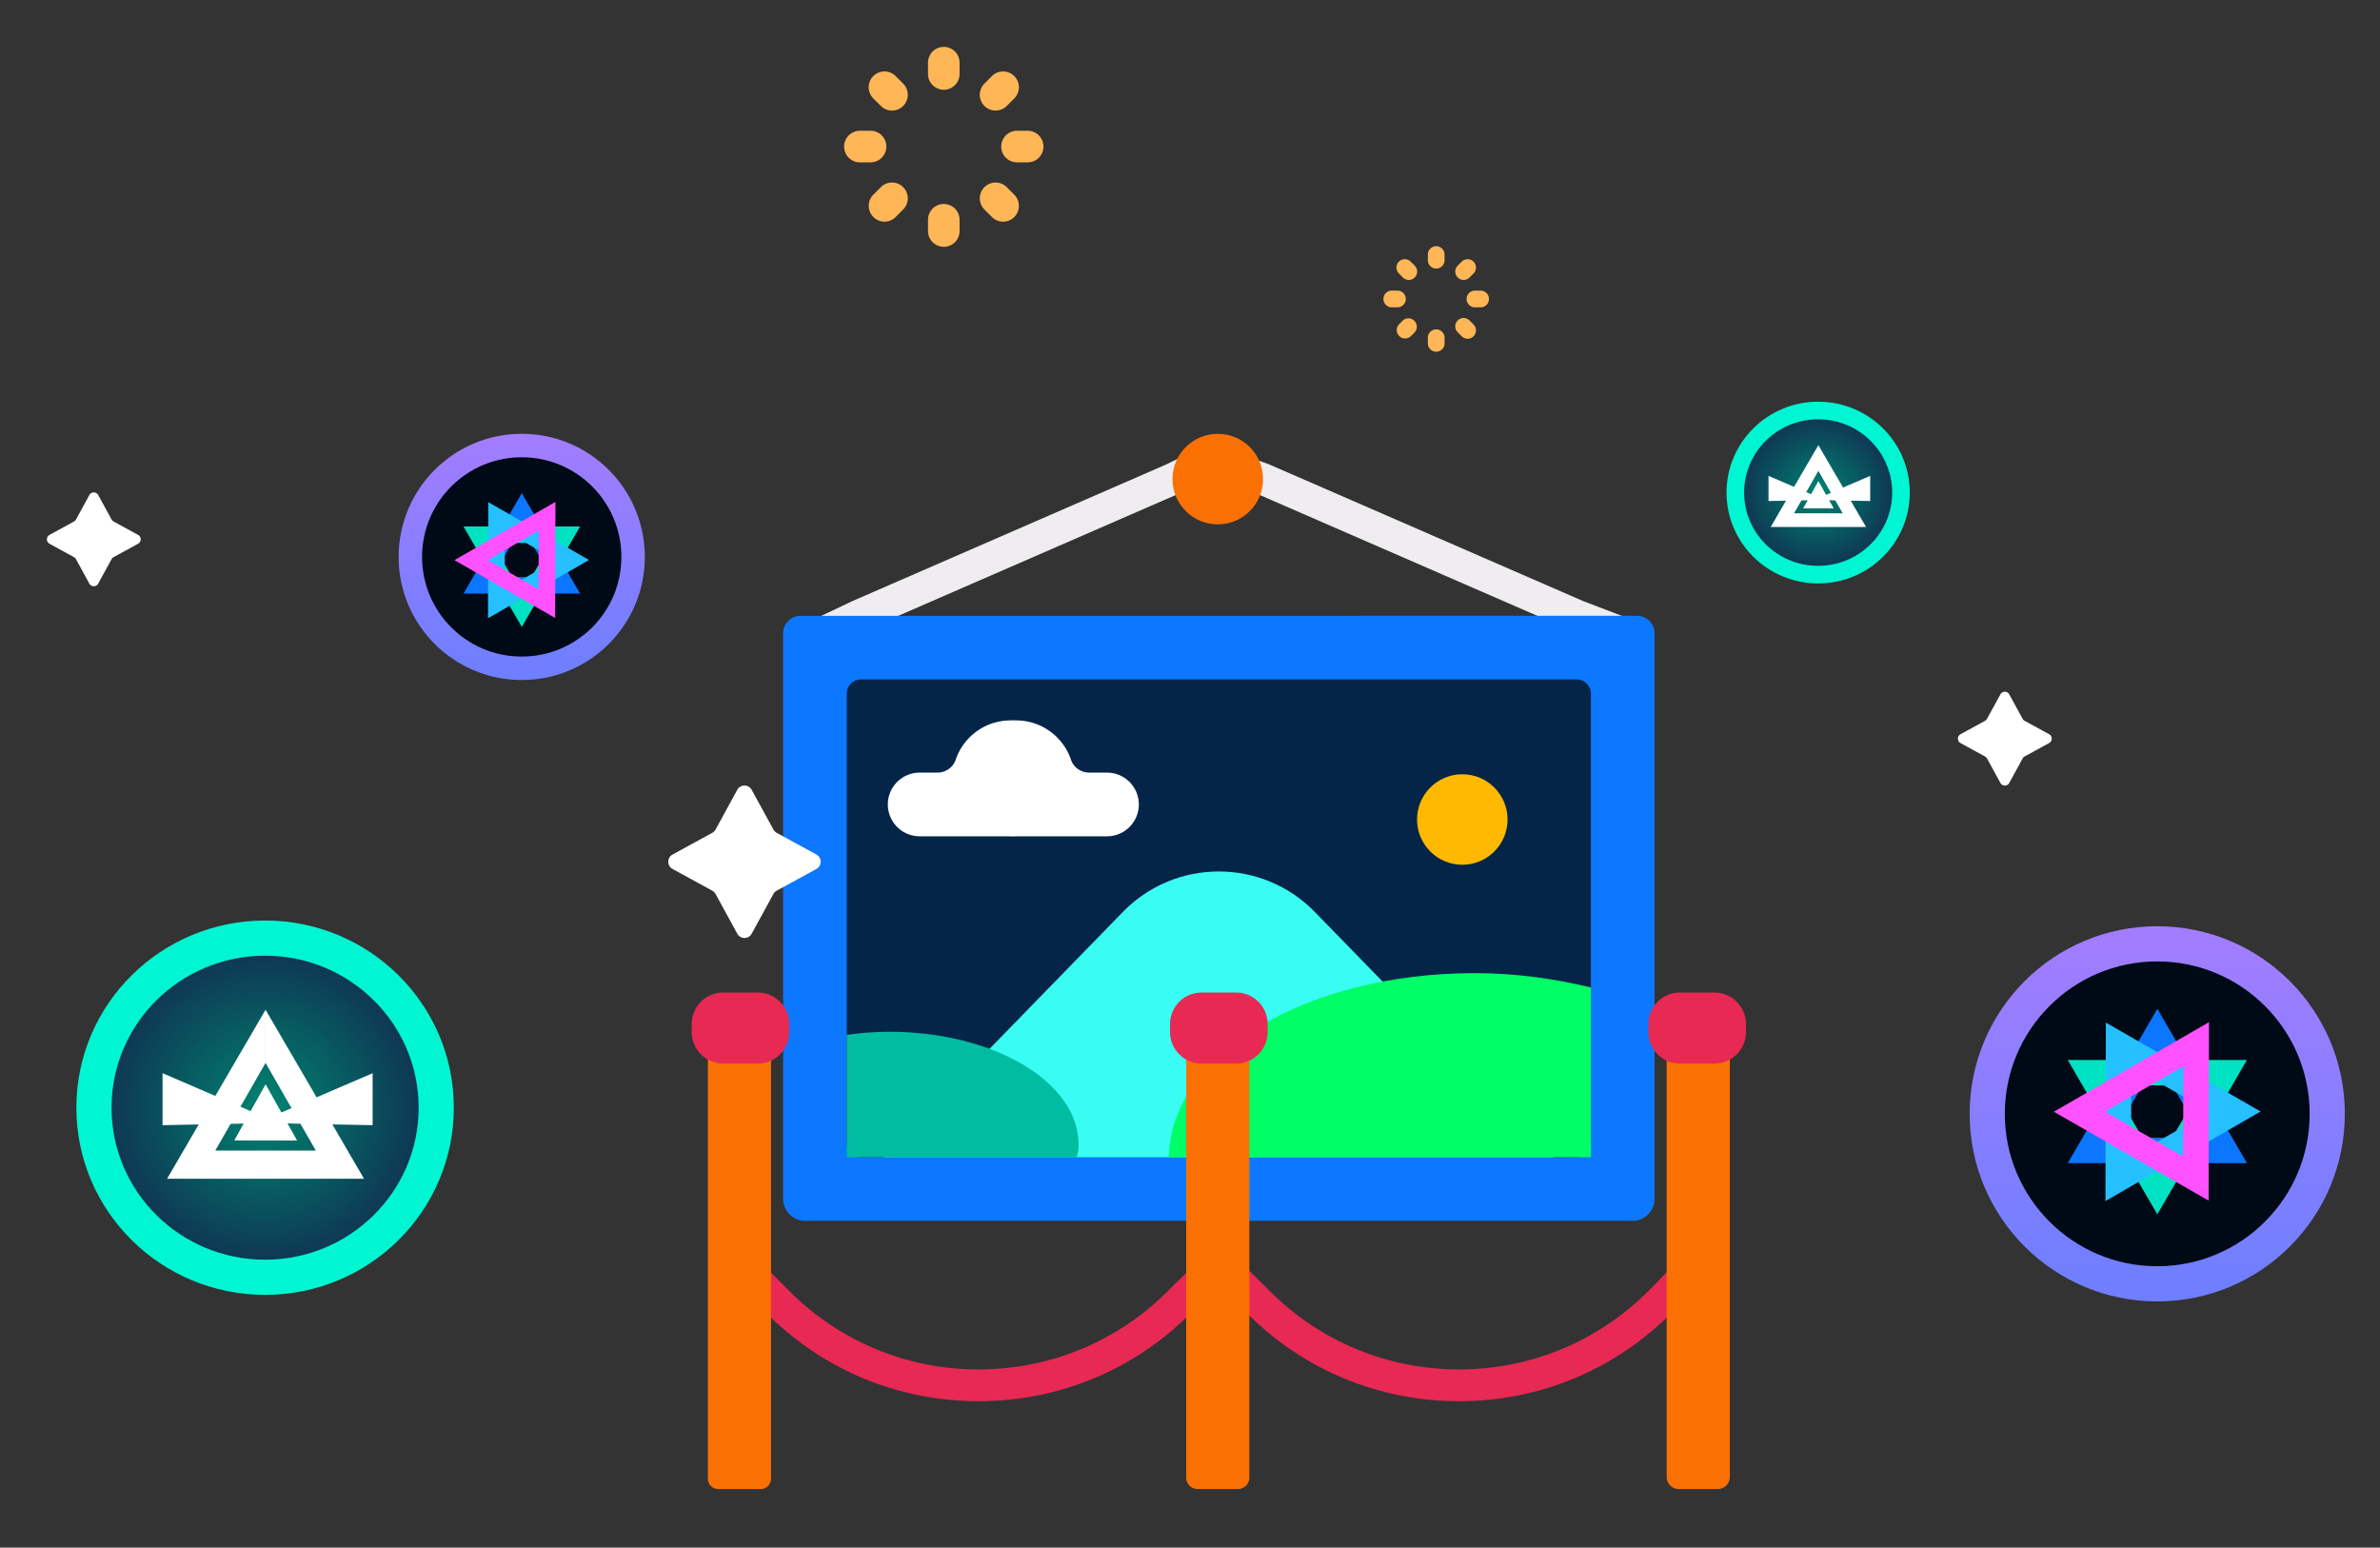 <svg width="203" height="132" viewBox="0 0 203 132" xmlns="http://www.w3.org/2000/svg">
    <rect x="0" y="0" width="203" height="132" fill="#333333" stroke="none"/>
    <defs>
        <radialGradient cx="50%" cy="50%" fx="50%" fy="50%" r="50%" gradientTransform="matrix(0 1 -.991 0 .995 0)" id="b">
            <stop stop-color="#008471" offset="0%"/>
            <stop stop-color="#103051" offset="100%"/>
        </radialGradient>
        <radialGradient cx="50%" cy="50%" fx="50%" fy="50%" r="50%" gradientTransform="matrix(0 1 -.991 0 .995 0)" id="c">
            <stop stop-color="#008471" offset="0%"/>
            <stop stop-color="#103051" offset="100%"/>
        </radialGradient>
        <linearGradient x1="50%" y1="0%" x2="50%" y2="100%" id="a">
            <stop stop-color="#A17DFF" offset="0%"/>
            <stop stop-color="#6F7FFF" offset="100%"/>
        </linearGradient>
    </defs>
    <g fill="none" fill-rule="evenodd">
        <g transform="translate(59 37)" fill-rule="nonzero">
            <path d="M80.198 18.667c-.161 0-.325-.03-.484-.09l-4.68-1.787a1.329 1.329 0 0 1-.059-.024L48.23 5.123l-3.917-1.408a1.356 1.356 0 0 1 .917-2.553l3.96 1.423c.027.01.055.021.082.033L76.03 14.266l4.652 1.776a1.356 1.356 0 0 1-.484 2.625z" fill="#EFEDEF"/>
            <path d="M9.992 18.892a1.357 1.357 0 0 1-.584-2.582l4.231-2.012.042-.02 26.76-11.65 3.32-1.607a1.357 1.357 0 0 1 1.183 2.442L41.6 5.083a1.755 1.755 0 0 1-.05.022L14.784 16.757l-4.21 2.003a1.35 1.35 0 0 1-.582.132z" fill="#EFEDEF"/>
            <path d="M82.122 17.014c0-.824-.667-1.491-1.49-1.491H9.287c-.824 0-1.491.667-1.491 1.49v48.241c0 1.034.838 1.873 1.872 1.873H80.25a1.872 1.872 0 0 0 1.872-1.873v-48.24z" fill="#0B78FF"/>
            <path d="M13.223 22.156v38.336c0 .667.54 1.208 1.208 1.208h1.97l25.775-7.987L73.519 61.7h1.969c.667 0 1.208-.541 1.208-1.208V22.156c0-.667-.54-1.208-1.208-1.208H14.43c-.667 0-1.208.54-1.208 1.208z" fill="#042548"/>
            <path d="M53.147 40.784 73.519 61.7H16.4l20.371-20.916c4.487-4.606 11.888-4.606 16.375 0z" fill="#39FDF2"/>
            <path d="M16.842 51c-1.316 0-2.408.105-3.62.262V61.7h19.62c.105-.471.158-.59.158-1.062C33 55.295 25.79 51 16.842 51z" fill="#00BCA1"/>
            <path d="M66.787 46C52.49 46 40.857 52.847 40.7 61.7h36V47.227C73.622 46.48 70.283 46 66.787 46z" fill="#00FF67"/>
            <path d="M65.45 82.51c-6.87 0-13.315-2.687-18.151-7.565l-.51-.515-2.866-2.793a1.356 1.356 0 1 1 1.893-1.942l2.874 2.8.017.017.518.523a22.686 22.686 0 0 0 16.225 6.762c6.14 0 11.902-2.401 16.224-6.762l.519-.523 3.73-3.845a1.356 1.356 0 1 1 1.946 1.888l-3.74 3.856-.528.534c-4.836 4.878-11.282 7.565-18.151 7.565z" fill="#E82954"/>
            <path d="M24.47 82.51c-6.87 0-13.316-2.687-18.151-7.565l-.52-.523-3.214-3.218a1.356 1.356 0 1 1 1.918-1.917l3.742 3.748a22.686 22.686 0 0 0 16.224 6.762c6.14 0 11.902-2.401 16.225-6.762l.519-.523a.699.699 0 0 1 .02-.02l3.023-2.924a1.356 1.356 0 1 1 1.885 1.95l-3.012 2.914-.509.513c-4.835 4.878-11.282 7.565-18.15 7.565z" fill="#E82954"/>
            <path d="M46.589 90h-3.44a.974.974 0 0 1-.973-.974V49.222h5.387v39.804a.974.974 0 0 1-.974.974z" fill="#FA7003"/>
            <circle fill="#FFB900" cx="65.726" cy="32.897" r="3.86"/>
            <path d="M27.647 24.465a4.944 4.944 0 0 0-5.136 3.34c-.223.66-.86 1.092-1.557 1.092h-1.511a2.716 2.716 0 1 0 0 5.432h7.751a4.943 4.943 0 0 0 4.91-5.505c-.254-2.31-2.142-4.153-4.457-4.36z" fill="#FFF"/>
            <path d="M27.216 24.465a4.944 4.944 0 0 1 5.136 3.34c.223.66.86 1.092 1.556 1.092h1.512a2.716 2.716 0 1 1 0 5.432h-7.751a4.943 4.943 0 0 1-4.911-5.505c.255-2.31 2.143-4.153 4.458-4.36z" fill="#FFF"/>
            <circle fill="#FA7003" cx="44.869" cy="3.862" r="3.862"/>
            <path d="M46.432 53.713h-2.944a2.688 2.688 0 0 1-2.688-2.688v-.683a2.688 2.688 0 0 1 2.688-2.688h2.944a2.688 2.688 0 0 1 2.688 2.688v.683a2.688 2.688 0 0 1-2.688 2.688z" fill="#E82954"/>
            <g fill="#FA7003">
                <path d="M6.763 89.126V51.362H1.377v37.764c0 .482.391.874.874.874h3.638a.874.874 0 0 0 .874-.874zM88.543 88.975v-38.88h-5.387v38.88c0 .566.46 1.025 1.025 1.025h3.337c.566 0 1.025-.459 1.025-1.025z"/>
            </g>
            <g fill="#E82954">
                <path d="M5.632 53.713H2.688A2.688 2.688 0 0 1 0 51.025v-.683a2.688 2.688 0 0 1 2.688-2.688h2.944a2.688 2.688 0 0 1 2.688 2.688v.683a2.688 2.688 0 0 1-2.688 2.688zM84.287 53.713h2.944a2.688 2.688 0 0 0 2.688-2.688v-.683a2.688 2.688 0 0 0-2.688-2.688h-2.944a2.688 2.688 0 0 0-2.688 2.688v.683a2.688 2.688 0 0 0 2.688 2.688z"/>
            </g>
        </g>
        <path d="m64.115 67.365 1.853 3.388a.706.706 0 0 0 .28.28l3.387 1.852a.7.7 0 0 1 0 1.23l-3.388 1.853a.706.706 0 0 0-.279.28l-1.853 3.387a.7.7 0 0 1-1.23 0l-1.853-3.388a.706.706 0 0 0-.279-.279l-3.388-1.853a.7.7 0 0 1 0-1.23l3.388-1.853a.7.7 0 0 0 .28-.279l1.852-3.388a.7.7 0 0 1 1.23 0z" fill="#FFF"/>
        <path d="M80.5 4c-.744 0-1.346.603-1.346 1.347v.909a1.347 1.347 0 1 0 2.692 0v-.908C81.846 4.603 81.244 4 80.5 4zm0 13.398c-.744 0-1.346.603-1.346 1.347v.907a1.347 1.347 0 1 0 2.692 0v-.907c0-.744-.602-1.347-1.346-1.347zm4.417-7.967c.345 0 .69-.131.953-.395l.64-.64a1.347 1.347 0 0 0-1.902-1.908l-.642.642a1.347 1.347 0 0 0 .952 2.301h-.001zm-9.786 6.532-.64.64a1.35 1.35 0 0 0 .95 2.301c.345 0 .69-.131.952-.394l.642-.64a1.348 1.348 0 0 0 0-1.906 1.344 1.344 0 0 0-1.904 0v-.001zm12.523-4.81h-.908a1.347 1.347 0 0 0 0 2.694h.908a1.346 1.346 0 0 0 0-2.694zM75.6 12.5c0-.744-.603-1.347-1.346-1.347h-.908a1.346 1.346 0 0 0 0 2.694h.908c.743 0 1.346-.603 1.346-1.347zm10.27 3.463a1.347 1.347 0 1 0-1.904 1.907l.642.64a1.343 1.343 0 0 0 1.904-.001 1.35 1.35 0 0 0-.002-1.906l-.641-.64zM75.13 9.036a1.34 1.34 0 0 0 1.905 0 1.348 1.348 0 0 0-.001-1.906l-.642-.642a1.346 1.346 0 1 0-1.903 1.908l.641.64zM122.5 21a.713.713 0 0 0-.713.713v.481a.713.713 0 1 0 1.426 0v-.48A.713.713 0 0 0 122.5 21zm0 7.093a.713.713 0 0 0-.713.713v.48a.713.713 0 1 0 1.426 0v-.48a.713.713 0 0 0-.713-.713zm2.338-4.218a.71.71 0 0 0 .505-.209l.339-.339a.713.713 0 0 0-1.007-1.01l-.34.34a.713.713 0 0 0 .504 1.218zm-5.18 3.458-.34.34a.714.714 0 0 0 1.008 1.009l.34-.34a.714.714 0 0 0-1.008-1.008zm6.63-2.546h-.481a.713.713 0 0 0 0 1.426h.48a.713.713 0 0 0 0-1.426zm-6.382.713a.713.713 0 0 0-.713-.713h-.48a.713.713 0 0 0 0 1.426h.48c.394 0 .713-.319.713-.713zm5.437 1.833a.713.713 0 1 0-1.008 1.01l.34.339a.71.71 0 0 0 1.008 0 .714.714 0 0 0-.001-1.01l-.34-.339zm-5.685-3.667a.71.71 0 0 0 1.008 0 .714.714 0 0 0 0-1.009l-.34-.34a.713.713 0 1 0-1.008 1.01l.34.34z" fill="#FFB657" fill-rule="nonzero"/>
        <path d="m171.378 59.224 1.14 2.085c.04.073.1.132.172.172l2.085 1.14c.3.164.3.594 0 .757l-2.085 1.14a.43.43 0 0 0-.171.172l-1.14 2.085c-.164.3-.594.3-.758 0l-1.14-2.085a.428.428 0 0 0-.172-.171l-2.085-1.14a.431.431 0 0 1 0-.758l2.085-1.14a.43.43 0 0 0 .172-.171l1.14-2.086c.164-.3.594-.3.757 0zM8.378 42.225l1.14 2.084c.04.073.1.132.172.172l2.085 1.14c.3.164.3.594 0 .757l-2.085 1.14a.435.435 0 0 0-.172.172l-1.14 2.085c-.163.3-.593.3-.757 0l-1.14-2.085a.435.435 0 0 0-.172-.172l-2.084-1.14a.431.431 0 0 1 0-.757l2.084-1.14a.43.43 0 0 0 .172-.172l1.14-2.084c.164-.3.594-.3.757 0z" fill="#FFF" fill-rule="nonzero"/>
        <g transform="translate(171 82)">
            <circle stroke="url(#a)" stroke-width="3" fill="#000A16" cx="13" cy="13" r="14.5"/>
            <g fill-rule="nonzero">
                <path d="m13.01 4.042 7.64 13.164H5.369L13.01 4.042zm0 4.348-3.872 6.651h7.743l-3.871-6.65z" fill="#0B76FF"/>
                <path d="m7.642 4.368 7.64 13.164H0L7.642 4.368zm0 4.348-3.873 6.651h7.743l-3.87-6.65z" fill="#00E3C2" style="mix-blend-mode:lighten" transform="rotate(-180 10.325 12.97)"/>
                <g>
                    <path d="m8.618 5.22 13.198 7.58-13.234 7.641.036-15.221zm2.174 3.766-.028 7.696 6.706-3.872-6.678-3.824z" fill="#25C0FF"/>
                    <path d="m7.642 4.368 7.64 13.164H0L7.642 4.368zm0 4.348-3.873 6.651h7.743l-3.87-6.65z" fill="#FF51FF" style="mix-blend-mode:lighten" transform="rotate(150 10.363 13.69)"/>
                </g>
            </g>
        </g>
        <g transform="translate(36 39)">
            <circle stroke="url(#a)" stroke-width="2" fill="#000A16" cx="8.5" cy="8.5" r="9.5"/>
            <g fill-rule="nonzero">
                <path d="m8.507 3.061 4.97 8.566H3.535l4.973-8.566zm0 2.83-2.52 4.328h5.038L8.506 5.89z" fill="#0B76FF"/>
                <path d="m4.973 2.842 4.97 8.566H0l4.973-8.566zm0 2.83L2.452 10H7.49L4.972 5.672z" fill="#00E3C2" style="mix-blend-mode:lighten" transform="rotate(-180 6.739 8.656)"/>
                <g>
                    <path d="m5.649 3.828 8.588 4.933-8.612 4.972.024-9.905zm1.414 2.45-.018 5.008 4.363-2.519-4.345-2.489z" fill="#25C0FF"/>
                    <path d="m4.973 2.842 4.97 8.566H0l4.973-8.566zm0 2.83L2.452 10H7.49L4.972 5.672z" fill="#FF51FF" style="mix-blend-mode:lighten" transform="rotate(150 6.706 9.13)"/>
                </g>
            </g>
        </g>
        <g transform="translate(8.013 80.012)" fill-rule="nonzero">
            <ellipse stroke="#00F6D2" stroke-width="3" fill="url(#b)" cx="14.598" cy="14.465" rx="14.598" ry="14.465"/>
            <g fill="#FFF">
                <path d="m6.237 20.526 8.399-14.413v4.532l-4.285 7.474h8.571l-4.283-7.474V6.113l8.397 14.413H6.237z"/>
                <path d="M14.637 12.5v4.74l-2.658.007zM14.637 12.5v4.74l2.656.007z"/>
                <path d="m14.644 12.493-2.63 4.747 5.305.02z"/>
                <path d="m14.81 15.38-8.958-3.858v4.435l8.959-.18z"/>
                <path d="m14.81 15.38 8.96-3.858v4.435l-8.96-.18z"/>
            </g>
        </g>
        <g transform="translate(148.013 35.012)" fill-rule="nonzero">
            <ellipse stroke="#00F6D2" stroke-width="1.5" fill="url(#c)" cx="7.065" cy="7" rx="7.065" ry="7"/>
            <g fill="#FFF">
                <path d="m3.018 9.933 4.065-6.975v2.193L5.009 8.768h4.148L7.084 5.151V2.958l4.064 6.975h-8.13z"/>
                <path d="M7.083 6.049v2.294l-1.286.003zM7.083 6.049v2.294l1.286.003z"/>
                <path d="M7.086 6.046 5.814 8.343l2.567.01z"/>
                <path d="M7.167 7.443 2.832 5.576v2.146l4.335-.087zM7.167 7.443l4.336-1.867v2.146l-4.336-.087z"/>
            </g>
        </g>
    </g>
</svg>
